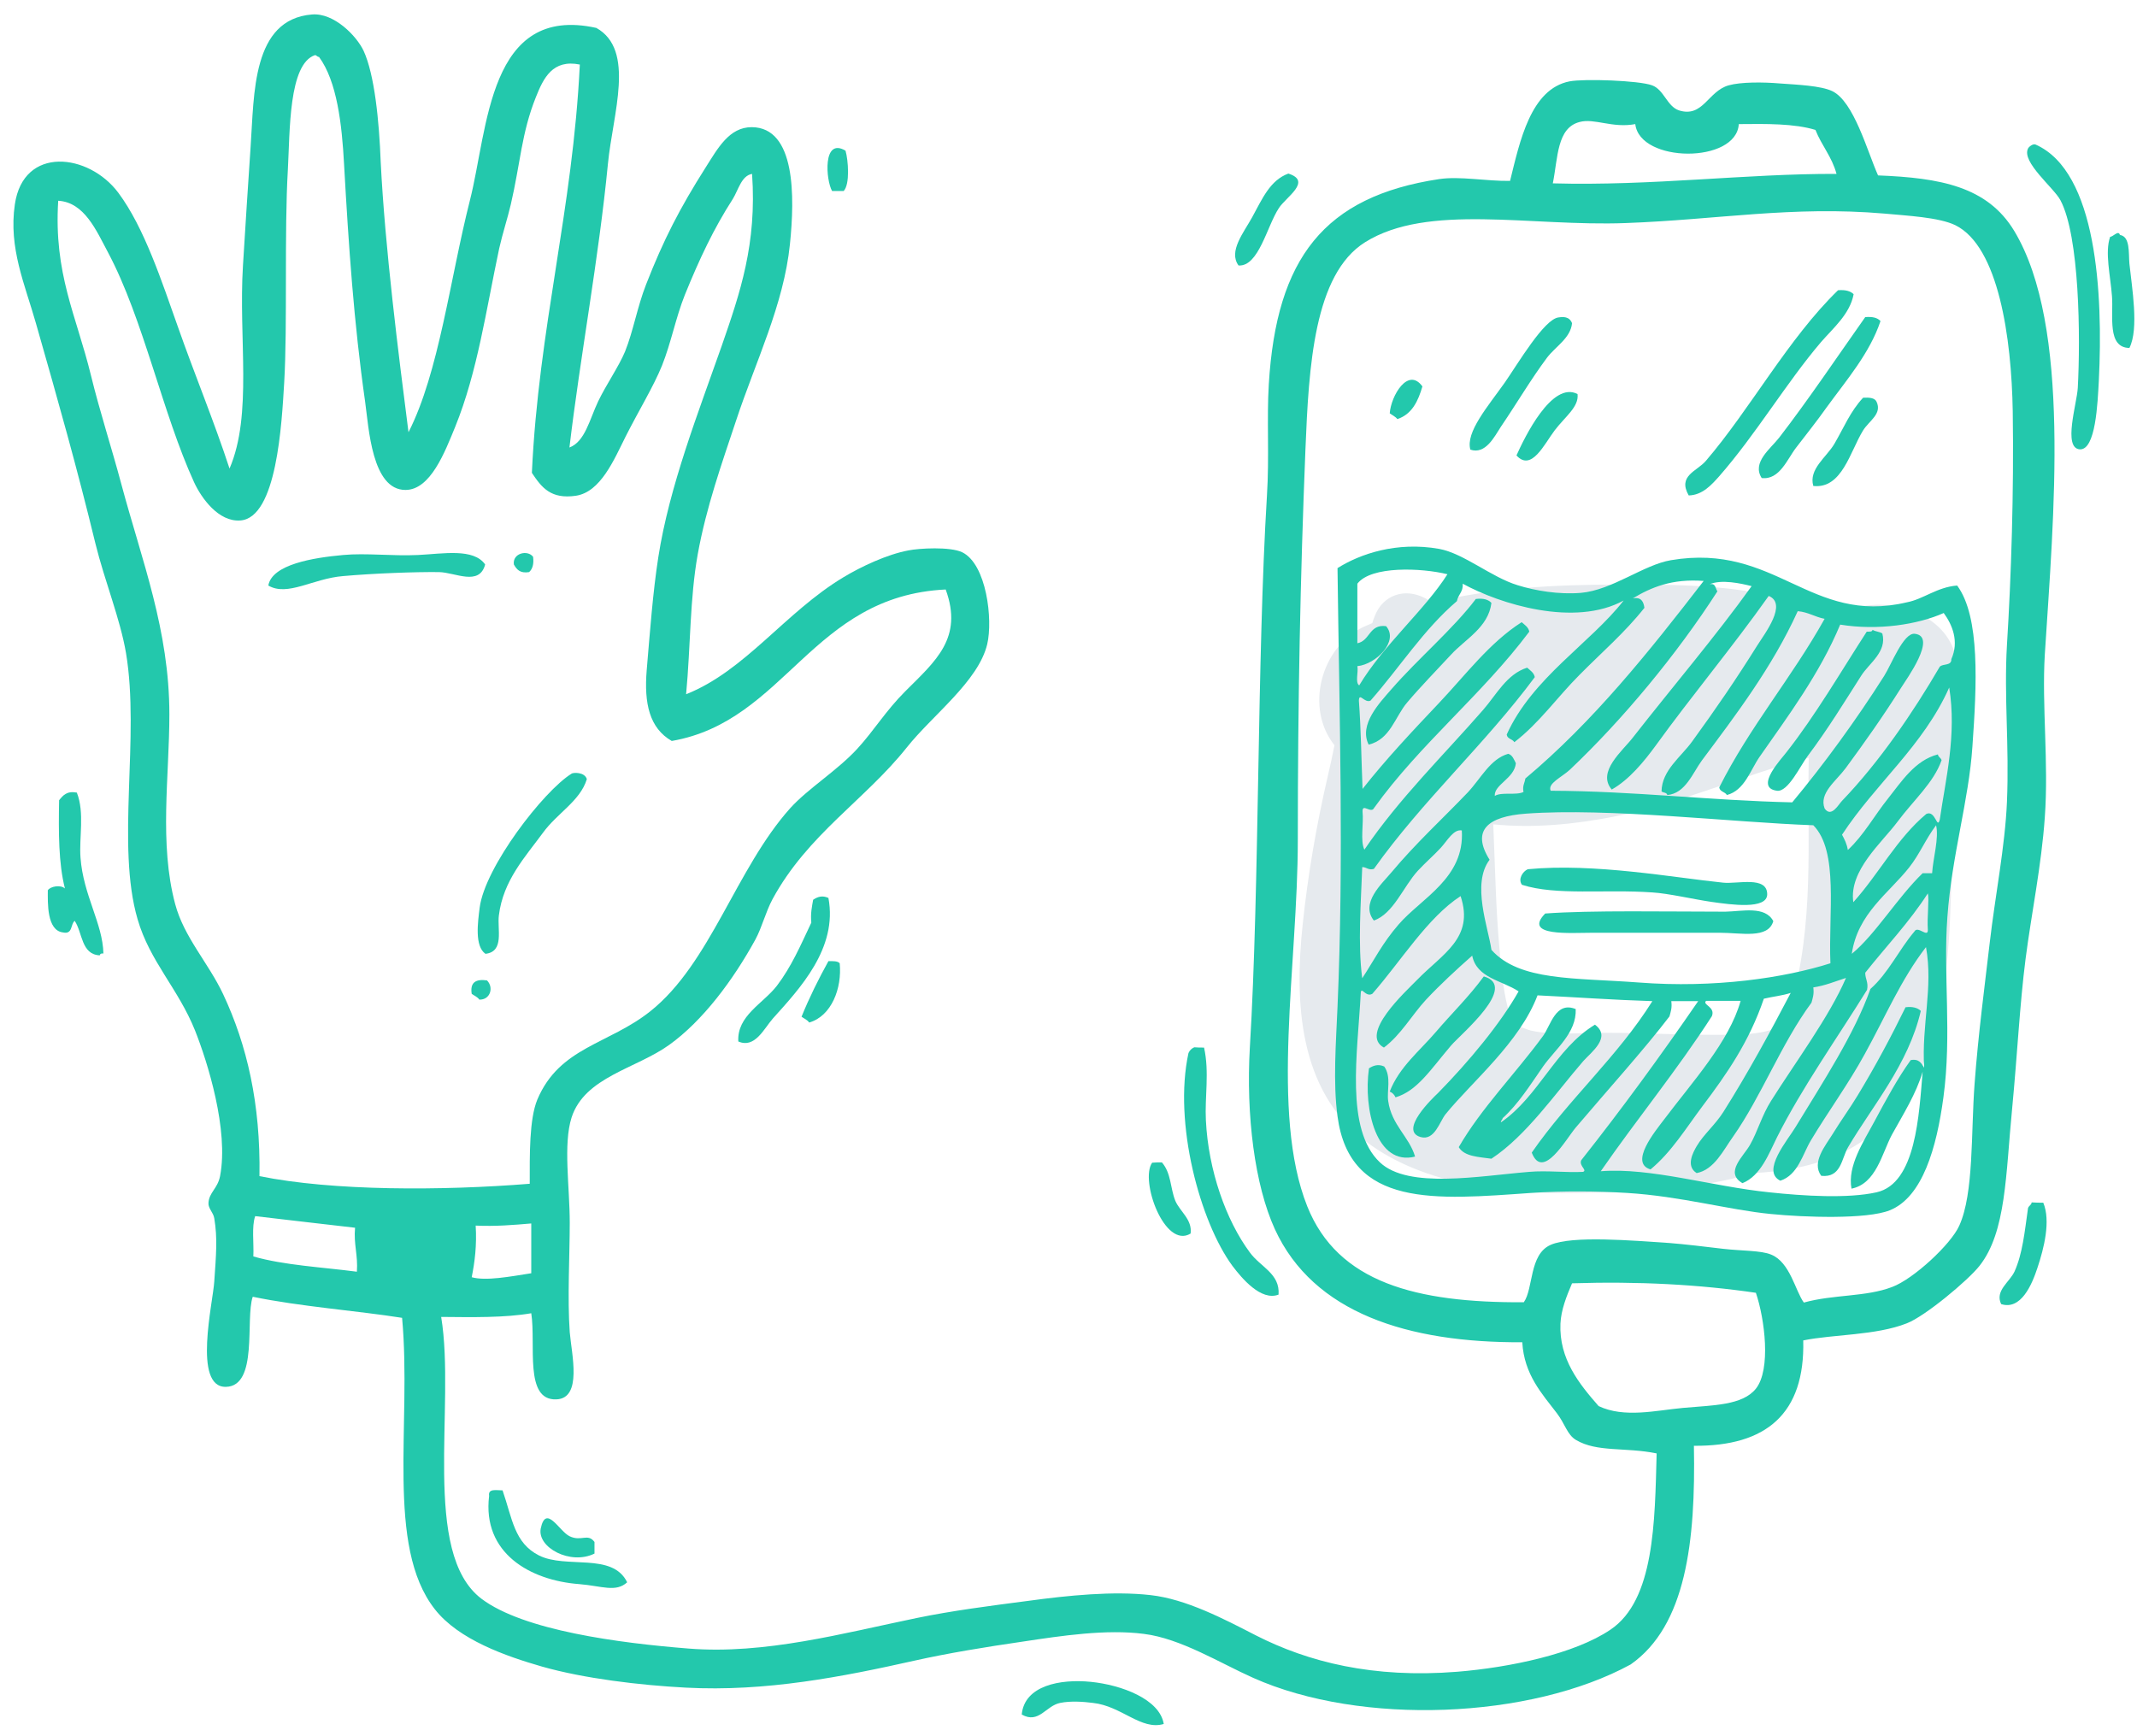 <svg width="128" height="104" viewBox="0 0 128 104" fill="none" xmlns="http://www.w3.org/2000/svg">
<path fill-rule="evenodd" clip-rule="evenodd" d="M112.106 36.244C111.063 36.336 110.021 36.5 108.996 36.702C105.429 34.927 100.399 35.019 96.795 35.019C93.246 35.019 89.387 35.202 85.802 36.098C85.655 36.007 85.509 35.897 85.344 35.824C84.155 35.202 82.838 35.622 82.344 36.903C82.289 37.049 82.234 37.177 82.198 37.324C82.015 37.397 81.832 37.488 81.649 37.561C79.107 38.787 78.155 42.409 79.93 44.64C79.802 45.281 79.674 45.903 79.527 46.506C78.85 49.433 78.338 52.396 78.027 55.378C77.533 60.006 77.771 65.292 81.777 68.347C85.308 71.055 90.43 71.548 94.728 71.457C98.094 71.384 101.752 71.256 105.027 70.268C108.703 70.085 112.088 68.969 114.283 65.494C116.459 62.036 116.752 57.372 116.862 53.402C116.972 49.14 116.679 44.86 117.191 40.598C117.557 37.653 114.63 36.025 112.106 36.244ZM96.832 48.884C100.691 48.116 104.496 46.397 108.338 45.39C108.246 50.403 108.685 55.433 107.24 60.28C107.057 60.866 107.057 60.792 106.764 61.231C106.71 61.286 106.636 61.359 106.545 61.451C106.911 61.268 106.856 61.305 106.38 61.561C105.96 61.799 105.045 61.945 104.167 61.963C101.002 62.073 97.838 61.78 94.673 61.89C93.667 61.927 92.496 61.927 91.673 61.725C91.637 61.725 91.07 61.506 90.978 61.488C90.887 61.433 90.814 61.396 90.74 61.341L90.704 61.305C90.686 61.286 90.667 61.268 90.649 61.25C90.631 61.213 90.594 61.158 90.558 61.085C90.466 60.884 90.43 60.792 90.43 60.792C90.375 60.628 90.338 60.481 90.301 60.317C90.009 59.164 89.917 57.939 89.808 56.768C89.588 54.317 89.551 51.848 89.442 49.378C91.783 49.616 94.271 49.396 96.832 48.884Z" fill="#E6EAEE"/>
<path fill-rule="evenodd" clip-rule="evenodd" d="M24.468 25.891C26.297 22.306 26.956 16.69 28.145 12.007C29.242 7.708 29.242 0.245 35.718 1.672C38.077 2.989 36.705 6.812 36.413 9.812C35.864 15.483 34.748 21.391 34.108 26.805C35.041 26.458 35.315 25.123 35.827 24.043C36.321 23.019 37.053 21.976 37.437 21.062C37.931 19.836 38.169 18.391 38.699 17.038C39.742 14.367 40.711 12.483 42.266 10.031C42.998 8.879 43.675 7.617 45.028 7.617C47.662 7.635 47.608 11.788 47.315 14.623C46.949 18.245 45.248 21.684 44.095 25.177C43.236 27.757 42.303 30.372 41.791 33.208C41.315 35.879 41.37 38.659 41.096 41.586C44.644 40.177 47.022 36.683 50.516 34.58C51.577 33.94 53.132 33.208 54.412 32.97C55.034 32.842 56.9 32.732 57.632 33.08C59.095 33.793 59.479 37.122 59.132 38.586C58.601 40.817 55.839 42.848 54.303 44.787C51.797 47.933 48.376 49.982 46.272 53.86C45.852 54.646 45.65 55.524 45.248 56.274C43.913 58.707 42.102 61.14 40.089 62.585C38.114 64.012 35.022 64.506 34.236 66.939C33.724 68.549 34.126 71.073 34.126 73.25C34.126 75.189 33.98 77.768 34.126 79.798C34.236 81.115 34.894 83.768 33.321 83.823C31.382 83.896 32.114 80.548 31.821 78.664C30.23 78.939 28.309 78.902 26.425 78.884C27.303 84.207 25.218 93.024 28.84 95.767C31.364 97.67 37.09 98.42 41.242 98.749C45.815 99.115 50.479 97.834 54.906 96.92C57.028 96.481 59.315 96.188 61.565 95.895C63.979 95.566 66.686 95.292 68.918 95.548C71.04 95.786 73.272 96.956 75.229 97.963C78.357 99.554 82.235 100.542 87.284 100.139C90.412 99.883 94.308 99.078 96.466 97.615C99.1 95.841 99.119 91.158 99.228 87.06C97.344 86.676 95.661 87.005 94.399 86.255C93.869 85.945 93.741 85.286 93.247 84.646C92.369 83.493 91.29 82.341 91.18 80.402C84.32 80.439 78.668 78.646 76.363 73.634C75.156 71 74.625 66.811 74.863 62.732C75.448 53.018 75.284 39.537 75.887 29.677C76.034 27.354 75.869 25.104 75.997 23.019C76.454 15.464 79.308 11.769 86.204 10.727C87.466 10.544 88.985 10.855 90.448 10.836C91.033 8.477 91.674 5.33 94.015 4.873C94.875 4.708 98.167 4.818 98.954 5.111C99.667 5.367 99.85 6.373 100.564 6.611C102.009 7.068 102.301 5.458 103.545 5.111C104.259 4.91 105.576 4.91 106.637 5.001C107.643 5.074 109.051 5.129 109.746 5.458C111.045 6.08 111.85 9.08 112.49 10.507C116.204 10.653 119.039 11.166 120.649 13.836C124.069 19.525 123.008 30.885 122.478 39.208C122.295 42.281 122.716 45.683 122.478 48.958C122.277 51.848 121.673 54.738 121.325 57.445C120.978 60.152 120.832 63.152 120.521 66.408C120.136 70.323 120.173 73.798 118.563 75.829C117.886 76.689 115.307 78.847 114.21 79.268C112.362 79.999 109.783 79.926 108.009 80.292C108.118 84.682 105.795 86.64 101.46 86.603C101.57 92.347 100.984 97.377 97.674 99.7C91.674 102.975 81.54 103.395 75.064 100.505C73.089 99.627 70.729 98.145 68.516 97.871C66.266 97.578 63.595 97.981 61.29 98.328C59.022 98.658 56.79 99.023 54.742 99.481C50.498 100.432 45.87 101.347 41.077 101.09C38.297 100.944 34.968 100.542 32.462 99.828C30.303 99.206 27.468 98.219 26.041 96.389C23.078 92.603 24.669 85.286 24.084 78.939C21.431 78.518 17.956 78.262 15.139 77.676C14.681 78.993 15.486 83.036 13.529 83.073C11.535 83.109 12.761 78.006 12.834 76.762C12.944 75.17 13.035 74.164 12.834 72.975C12.779 72.628 12.468 72.39 12.486 72.061C12.523 71.42 13.035 71.201 13.181 70.451C13.712 67.689 12.431 63.61 11.681 61.725C10.675 59.219 8.974 57.591 8.243 55.067C6.944 50.64 8.389 44.128 7.547 39.116C7.2 37.068 6.267 34.799 5.718 32.568C4.602 27.976 3.505 24.098 2.151 19.361C1.493 17.038 0.505 14.861 0.889 12.245C1.401 8.714 5.316 9.172 7.09 11.55C8.645 13.635 9.688 16.855 10.657 19.58C11.645 22.397 12.834 25.269 13.748 28.068C15.139 24.83 14.279 20.294 14.553 15.903C14.7 13.47 14.864 11.001 15.011 8.788C15.23 5.641 15.084 1.16 18.687 0.867C20.005 0.757 21.358 2.148 21.779 3.044C22.437 4.471 22.712 7.269 22.803 9.702C23.059 14.824 23.864 21.172 24.468 25.891ZM17.242 10.16C17.023 13.909 17.224 19.47 17.023 22.909C16.877 25.36 16.584 31.031 14.389 31.177C13.09 31.269 12.066 29.842 11.627 28.891C9.724 24.738 8.59 19.105 6.468 15.117C5.773 13.818 5.06 12.117 3.487 12.025C3.212 16.397 4.566 18.885 5.444 22.47C5.974 24.647 6.688 26.824 7.273 29.019C8.499 33.592 10.145 37.744 10.145 42.793C10.145 46.488 9.523 50.531 10.492 54.153C11.023 56.146 12.486 57.683 13.364 59.549C14.791 62.585 15.614 66.116 15.541 70.451C19.95 71.347 26.48 71.329 31.73 70.908C31.73 69.225 31.693 67.049 32.187 65.859C33.523 62.713 36.449 62.567 38.955 60.573C42.559 57.701 44.077 52.049 47.333 48.409C48.412 47.22 50.15 46.159 51.358 44.842C52.364 43.744 53.04 42.592 54.229 41.403C56.04 39.592 57.705 38.22 56.644 35.311C48.614 35.696 47.077 43.195 40.236 44.384C38.9 43.616 38.571 42.135 38.736 40.141C38.937 37.781 39.102 35.494 39.431 33.373C40.089 29.129 41.864 24.61 43.217 20.751C44.333 17.531 45.339 14.623 45.047 10.416C44.406 10.525 44.224 11.385 43.894 11.916C42.742 13.708 41.9 15.501 41.022 17.659C40.474 19.031 40.199 20.531 39.65 21.903C39.138 23.165 38.26 24.592 37.474 26.147C36.779 27.537 35.974 29.476 34.492 29.696C32.992 29.915 32.443 29.202 31.858 28.324C32.26 19.617 34.309 12.556 34.73 3.867C33.102 3.538 32.553 4.672 32.096 5.824C31.236 7.964 31.163 9.812 30.596 12.245C30.395 13.105 30.102 13.983 29.901 14.879C29.114 18.574 28.602 22.269 27.267 25.562C26.645 27.08 25.785 29.348 24.285 29.348C22.273 29.348 22.09 25.635 21.87 24.062C21.194 19.324 20.883 14.733 20.608 9.83C20.48 7.452 20.187 4.873 19.108 3.41C18.998 3.41 18.98 3.318 18.87 3.3C17.279 3.83 17.37 7.873 17.242 10.16ZM94.619 7.306C93.247 7.654 93.32 9.446 93.009 10.983C98.954 11.147 104.57 10.397 110.002 10.416C109.728 9.391 109.106 8.714 108.74 7.782C107.478 7.397 105.814 7.416 104.149 7.434C104.003 9.812 98.222 9.775 97.948 7.434C96.576 7.69 95.497 7.068 94.619 7.306ZM113.332 77.091C114.612 76.615 116.862 74.53 117.356 73.414C118.234 71.475 118.051 67.853 118.271 64.927C118.49 61.963 118.893 58.927 119.185 56.421C119.496 53.732 120.1 50.659 120.21 48.043C120.356 44.622 120.027 41.769 120.21 38.641C120.466 34.525 120.63 29.494 120.557 24.629C120.484 20.257 119.716 14.769 117.118 13.489C116.13 13.013 114.228 12.922 112.874 12.794C107.332 12.318 102.887 13.159 97.381 13.361C91.655 13.58 85.527 12.153 81.759 14.513C78.704 16.434 78.393 21.94 78.192 26.915C77.881 34.635 77.735 42.061 77.735 50.329C77.735 57.774 76.07 66.664 78.302 72.262C80.131 76.835 84.832 78.042 91.271 78.006C91.856 77.183 91.582 75.134 92.881 74.567C94.161 74 97.802 74.311 99.997 74.457C100.93 74.53 102.118 74.676 103.216 74.805C104.314 74.933 105.484 74.896 106.088 75.152C107.222 75.609 107.533 77.329 108.045 78.024C109.82 77.53 111.759 77.695 113.332 77.091ZM15.285 72.847C15.066 73.469 15.212 74.457 15.175 75.262C17.023 75.792 19.291 75.902 21.376 76.176C21.45 75.189 21.175 74.53 21.267 73.542C19.255 73.305 17.261 73.085 15.285 72.847ZM28.492 73.414C28.565 74.603 28.437 75.591 28.254 76.506C29.096 76.743 30.541 76.469 31.821 76.268C31.821 75.28 31.821 74.274 31.821 73.286C30.742 73.378 29.681 73.469 28.492 73.414ZM94.161 76.871C93.832 77.64 93.503 78.463 93.466 79.286C93.375 81.408 94.6 82.908 95.753 84.225C97.289 84.957 99.21 84.481 100.801 84.335C102.612 84.17 104.368 84.188 105.173 83.182C106.088 82.03 105.704 79.012 105.173 77.439C101.808 76.945 98.131 76.743 94.161 76.871Z" fill="#23C8AC"/>
<path fill-rule="evenodd" clip-rule="evenodd" d="M121.472 8.898C121.508 8.806 121.764 8.587 121.929 8.66C125.606 10.288 125.971 17.605 125.715 22.781C125.642 24.135 125.532 26.989 124.563 26.915C123.557 26.824 124.398 24.19 124.453 23.239C124.618 20.202 124.563 14.147 123.411 11.989C123.026 11.257 121.069 9.702 121.472 8.898Z" fill="#23C8AC"/>
<path fill-rule="evenodd" clip-rule="evenodd" d="M50.644 9.025C50.809 9.593 50.918 11.038 50.534 11.44C50.296 11.44 50.077 11.44 49.839 11.44C49.473 10.818 49.254 8.202 50.644 9.025Z" fill="#23C8AC"/>
<path fill-rule="evenodd" clip-rule="evenodd" d="M74.186 15.903C73.564 15.062 74.497 13.928 74.991 13.031C75.613 11.897 76.07 10.8 77.168 10.397C78.613 10.855 77.021 11.806 76.601 12.464C75.887 13.544 75.393 15.977 74.186 15.903Z" fill="#23C8AC"/>
<path fill-rule="evenodd" clip-rule="evenodd" d="M126.978 14.074C127.6 14.166 127.49 15.153 127.545 15.794C127.691 17.202 128.13 19.69 127.545 20.842C126.191 20.824 126.594 18.903 126.502 17.751C126.411 16.507 126.063 15.117 126.392 14.184C126.575 14.184 126.886 13.763 126.978 14.074Z" fill="#23C8AC"/>
<path fill-rule="evenodd" clip-rule="evenodd" d="M111.027 17.623C110.807 18.812 109.801 19.653 109.07 20.495C106.984 22.946 105.173 26.019 102.978 28.525C102.521 29.037 101.972 29.659 101.149 29.677C100.472 28.488 101.643 28.232 102.173 27.61C104.826 24.519 107.112 20.275 110.094 17.385C110.551 17.349 110.844 17.44 111.027 17.623Z" fill="#23C8AC"/>
<path fill-rule="evenodd" clip-rule="evenodd" d="M94.161 19.36C94.07 20.257 93.174 20.751 92.661 21.427C91.692 22.726 90.869 24.135 89.899 25.562C89.515 26.147 88.985 27.244 88.07 26.933C87.777 25.891 89.113 24.354 90.137 22.909C90.924 21.775 92.497 19.104 93.356 19.013C93.613 18.976 93.997 18.94 94.161 19.36Z" fill="#23C8AC"/>
<path fill-rule="evenodd" clip-rule="evenodd" d="M112.636 19.233C111.996 21.153 110.588 22.781 109.417 24.391C108.85 25.196 108.191 26.019 107.588 26.806C107.057 27.483 106.6 28.763 105.521 28.635C104.917 27.702 106.051 26.879 106.563 26.22C108.301 23.97 110.094 21.3 111.722 18.995C112.161 18.958 112.453 19.031 112.636 19.233Z" fill="#23C8AC"/>
<path fill-rule="evenodd" clip-rule="evenodd" d="M85.198 23.147C84.942 24.025 84.576 24.812 83.698 25.104C83.588 24.958 83.387 24.866 83.241 24.757C83.314 23.714 84.338 21.958 85.198 23.147Z" fill="#23C8AC"/>
<path fill-rule="evenodd" clip-rule="evenodd" d="M94.49 23.604C94.582 24.373 93.759 24.94 93.119 25.781C92.497 26.604 91.728 28.269 90.832 27.281C91.308 26.22 92.954 22.799 94.49 23.604Z" fill="#23C8AC"/>
<path fill-rule="evenodd" clip-rule="evenodd" d="M112.399 24.062C112.746 24.793 111.96 25.196 111.594 25.781C110.807 27.061 110.332 29.293 108.612 29.11C108.319 28.104 109.399 27.391 109.874 26.586C110.441 25.616 110.825 24.647 111.594 23.824C111.96 23.805 112.289 23.824 112.399 24.062Z" fill="#23C8AC"/>
<path fill-rule="evenodd" clip-rule="evenodd" d="M117.228 35.074C118.618 36.958 118.399 41.055 118.142 44.714C117.923 47.988 116.917 51.153 116.642 54.939C116.386 58.36 116.917 61.963 116.405 65.731C116.002 68.731 115.161 71.713 113.185 72.5C111.813 73.048 108.063 72.92 106.07 72.719C103.582 72.481 100.692 71.658 97.454 71.457C95.643 71.347 93.631 71.329 91.71 71.457C86.003 71.859 80.844 72.371 80.113 66.865C79.838 64.835 80.021 62.475 80.113 60.317C80.497 51.409 80.223 42.994 80.113 34.031C81.448 33.19 83.643 32.421 86.204 32.879C87.686 33.153 89.332 34.58 90.905 35.055C91.948 35.385 93.375 35.622 94.692 35.513C96.576 35.348 98.442 33.83 100.088 33.555C106.381 32.494 108.411 37.452 114.21 36.08C115.197 35.897 116.021 35.165 117.228 35.074ZM81.302 39.903C81.375 40.25 81.156 40.891 81.412 41.055C82.875 38.622 85.326 36.555 86.698 34.397C85.143 34.013 82.125 33.885 81.302 34.964C81.302 36.153 81.302 37.342 81.302 38.531C82.07 38.385 81.997 37.378 83.021 37.506C83.808 38.403 82.418 39.793 81.302 39.903ZM87.613 34.964C87.649 35.458 87.338 35.604 87.265 36.007C85.271 37.708 83.826 39.994 82.088 41.97C81.722 42.134 81.412 41.439 81.393 41.97C81.521 43.671 81.54 45.5 81.613 47.256C83.04 45.445 84.631 43.762 86.204 42.098C87.796 40.415 89.222 38.494 91.143 37.269C91.326 37.433 91.546 37.561 91.6 37.836C88.765 41.622 85.07 44.549 82.308 48.39C82.125 48.775 81.594 48.079 81.613 48.61C81.686 49.342 81.466 50.366 81.722 50.896C83.808 47.823 86.497 45.208 88.838 42.519C89.625 41.622 90.247 40.378 91.472 39.994C91.655 40.159 91.875 40.287 91.93 40.561C88.93 44.604 85.216 47.933 82.29 52.049C81.942 52.14 81.869 51.939 81.594 51.939C81.521 54.006 81.32 56.567 81.594 58.597C82.326 57.482 82.802 56.494 83.771 55.378C85.125 53.805 87.741 52.598 87.558 49.744C87.064 49.653 86.698 50.348 86.296 50.787C85.893 51.226 85.344 51.701 84.924 52.159C84.064 53.092 83.46 54.738 82.29 55.14C81.466 54.097 82.765 52.945 83.332 52.268C84.85 50.457 86.387 49.067 87.924 47.457C88.71 46.616 89.259 45.464 90.338 45.153C90.594 45.226 90.686 45.5 90.796 45.72C90.704 46.634 89.478 47 89.533 47.677C89.936 47.421 90.814 47.659 91.253 47.439C91.18 47.055 91.326 46.909 91.363 46.634C95.442 43.214 98.771 39.043 102.045 34.799C100.143 34.653 98.899 35.183 97.801 35.842C98.314 35.75 98.442 36.043 98.496 36.409C97.326 37.891 95.917 39.098 94.6 40.433C93.283 41.75 92.204 43.305 90.704 44.458C90.594 44.256 90.283 44.275 90.247 44C91.783 40.598 95.259 38.531 97.253 35.97C94.326 37.58 89.844 36.189 87.613 34.964ZM102.868 35.421C100.417 39.226 97.198 43.104 94.033 46.104C93.539 46.561 92.68 46.927 92.881 47.366C97.893 47.384 102.393 47.951 107.35 48.061C109.252 45.775 111.173 43.141 112.856 40.488C113.277 39.83 114.008 37.891 114.685 37.964C116.075 38.11 114.173 40.708 113.88 41.183C112.746 42.976 111.667 44.494 110.551 46.012C109.966 46.799 108.941 47.512 109.289 48.427C109.691 49.012 110.13 48.171 110.332 47.97C112.582 45.628 114.594 42.665 116.185 39.939C116.368 39.738 116.899 39.903 116.88 39.482C117.356 38.421 116.935 37.415 116.423 36.72C114.868 37.415 112.472 37.781 110.222 37.415C108.996 40.36 107.076 42.921 105.393 45.336C104.844 46.122 104.496 47.348 103.435 47.622C103.326 47.421 103.015 47.439 102.978 47.165C104.807 43.525 107.332 40.58 109.289 37.067C108.704 36.958 108.319 36.665 107.679 36.61C106.161 39.958 103.929 42.884 101.935 45.555C101.387 46.305 100.948 47.531 99.868 47.622C99.832 47.457 99.612 47.494 99.521 47.403C99.539 46.14 100.692 45.336 101.35 44.421C102.759 42.482 103.966 40.726 105.246 38.677C105.722 37.927 107.076 36.171 105.941 35.696C103.765 38.769 101.314 41.695 99.173 44.659C98.478 45.61 97.582 46.708 96.539 47.293C95.625 46.232 97.198 44.97 97.801 44.183C100.161 41.165 102.795 38.074 104.917 35.11C104.277 34.946 103.106 34.689 102.393 35C102.777 34.909 102.74 35.257 102.868 35.421ZM110.332 50C110.478 50.275 110.624 50.549 110.679 50.915C111.63 50.037 112.271 48.848 113.094 47.823C113.88 46.836 114.703 45.537 116.075 45.189C116.094 45.354 116.258 45.39 116.295 45.537C115.819 46.89 114.63 47.915 113.661 49.214C112.71 50.494 110.734 52.14 111.008 54.043C112.527 52.36 113.624 50.22 115.38 48.756C115.929 48.5 116.021 49.707 116.185 49.104C116.533 46.689 117.21 44.019 116.752 41.183C115.197 44.677 112.344 46.927 110.332 50ZM91.399 48.738C89.131 48.903 88.106 49.726 89.222 51.5C88.125 52.945 89.149 55.579 89.332 56.896C91.015 58.78 94.308 58.561 98.167 58.853C102.685 59.201 106.874 58.579 109.637 57.701C109.508 54.719 110.149 50.988 108.612 49.433C103.838 49.268 96.338 48.372 91.399 48.738ZM114.356 51.957C113.13 53.512 111.265 54.719 110.917 57.134C112.326 55.982 113.661 53.75 115.161 52.305C115.344 52.305 115.545 52.305 115.728 52.305C115.783 51.409 116.149 50.201 115.966 49.433C115.344 50.256 114.978 51.171 114.356 51.957ZM88.18 57.244C87.228 58.085 86.277 58.963 85.418 59.878C84.558 60.811 83.918 61.981 82.893 62.75C81.393 61.945 84.21 59.384 84.85 58.725C86.387 57.134 88.326 56.201 87.485 53.677C85.509 54.957 83.899 57.591 82.198 59.53C81.777 59.768 81.521 59 81.503 59.53C81.32 63.061 80.552 67.652 82.655 69.628C84.357 71.237 88.637 70.433 91.6 70.195C92.643 70.103 93.832 70.25 94.82 70.195C95.094 70.085 94.564 69.847 94.71 69.5C97.143 66.427 99.466 63.244 101.716 59.969C101.186 59.969 100.655 59.969 100.106 59.969C100.161 60.372 100.07 60.61 99.996 60.884C98.551 62.786 96.21 65.384 94.381 67.542C93.795 68.237 92.405 70.743 91.747 69.042C93.978 65.823 96.887 63.299 98.972 59.969C96.631 59.896 94.381 59.732 92.094 59.622C91.015 62.457 88.18 64.78 86.588 66.737C86.222 67.195 85.93 68.347 85.088 68.109C83.771 67.725 85.82 65.768 86.131 65.475C87.997 63.573 89.863 61.323 90.96 59.384C89.972 58.725 88.454 58.597 88.18 57.244ZM111.722 58.268C111.722 58.652 111.923 58.835 111.832 59.292C110.057 62.164 107.954 65.109 106.435 68.128C105.96 69.079 105.466 70.433 104.368 70.872C103.271 70.231 104.442 69.262 104.826 68.567C105.265 67.799 105.539 66.792 106.088 65.933C107.515 63.664 109.582 60.884 110.569 58.579C109.929 58.78 109.344 59.036 108.612 59.146C108.667 59.549 108.576 59.786 108.502 60.061C106.691 62.512 105.502 65.677 103.801 68.091C103.234 68.878 102.685 70.067 101.625 70.268C100.948 69.847 101.423 69.006 101.625 68.658C102.045 67.945 102.74 67.378 103.234 66.591C104.679 64.305 106.033 61.817 107.259 59.475C106.765 59.64 106.179 59.695 105.649 59.823C104.771 62.402 103.435 64.323 101.972 66.262C100.984 67.579 100.106 69.024 98.862 70.048C97.564 69.664 99.155 67.744 99.667 67.067C101.387 64.78 103.564 62.42 104.259 59.951C103.564 59.951 102.887 59.951 102.192 59.951C101.935 60.189 102.759 60.299 102.539 60.866C100.454 64.103 98.058 67.012 95.881 70.158C98.862 69.92 102.557 71.073 105.978 71.42C108.027 71.64 110.679 71.805 112.399 71.42C114.777 70.89 114.941 66.737 115.161 64.195C114.777 65.512 113.99 66.756 113.313 67.981C112.728 69.079 112.38 70.908 110.899 71.201C110.643 69.829 111.63 68.384 112.271 67.177C112.966 65.878 113.679 64.561 114.447 63.5C114.96 63.408 115.088 63.701 115.252 63.957C115.088 61.414 115.801 59.146 115.362 56.732C113.862 58.671 112.911 60.939 111.685 63.152C110.716 64.927 109.508 66.573 108.466 68.311C107.972 69.134 107.698 70.378 106.637 70.725C105.466 70.158 107.094 68.274 107.551 67.506C109.198 64.799 111.082 61.927 112.033 59.238C113.112 58.286 113.734 56.896 114.667 55.799C114.868 55.415 115.49 56.219 115.472 55.689C115.417 54.976 115.563 53.86 115.472 53.512C114.356 55.25 112.966 56.695 111.722 58.268Z" fill="#23C8AC"/>
<path fill-rule="evenodd" clip-rule="evenodd" d="M29.059 33.812C28.712 35.129 27.266 34.287 26.297 34.269C24.925 34.251 22.419 34.342 20.553 34.507C18.742 34.653 17.224 35.751 16.072 35.074C16.291 33.812 18.742 33.409 20.553 33.245C21.907 33.117 23.517 33.318 25.035 33.245C26.553 33.171 28.364 32.824 29.059 33.812Z" fill="#23C8AC"/>
<path fill-rule="evenodd" clip-rule="evenodd" d="M31.931 33.354C31.986 33.793 31.894 34.086 31.693 34.269C31.144 34.36 30.943 34.104 30.779 33.812C30.687 33.135 31.602 32.915 31.931 33.354Z" fill="#23C8AC"/>
<path fill-rule="evenodd" clip-rule="evenodd" d="M89.332 36.116C89.149 37.58 87.777 38.275 86.918 39.208C86.04 40.159 85.088 41.128 84.284 42.08C83.552 42.939 83.277 44.293 81.979 44.604C81.375 43.397 82.637 42.098 83.351 41.275C84.924 39.464 87.009 37.708 88.399 35.879C88.856 35.824 89.149 35.915 89.332 36.116Z" fill="#23C8AC"/>
<path fill-rule="evenodd" clip-rule="evenodd" d="M112.746 37.946C113.039 39.043 111.96 39.72 111.484 40.47C110.478 42.043 109.49 43.671 108.265 45.299C107.826 45.884 107.094 47.458 106.435 47.366C105.027 47.183 106.783 45.372 107.002 45.061C108.758 42.83 110.295 40.177 111.813 37.836C111.978 37.836 112.142 37.854 112.161 37.726C112.325 37.836 112.6 37.836 112.746 37.946Z" fill="#23C8AC"/>
<path fill-rule="evenodd" clip-rule="evenodd" d="M35.15 46.671C34.748 47.988 33.376 48.701 32.516 49.89C31.455 51.335 30.138 52.744 29.882 54.829C29.772 55.652 30.23 57.006 29.077 57.134C28.419 56.677 28.62 55.25 28.73 54.372C29.041 51.939 32.553 47.384 34.236 46.342C34.327 46.269 35.022 46.232 35.15 46.671Z" fill="#23C8AC"/>
<path fill-rule="evenodd" clip-rule="evenodd" d="M4.602 47.476C5.078 48.683 4.73 50.165 4.822 51.372C4.986 53.622 6.157 55.323 6.194 57.116C6.066 57.098 5.992 57.134 5.974 57.226C4.858 57.171 4.95 55.872 4.474 55.159C4.218 55.36 4.364 55.982 3.779 55.854C2.791 55.744 2.864 54.061 2.864 53.329C3.011 53.092 3.633 52.982 3.889 53.22C3.505 51.72 3.505 49.854 3.541 47.933C3.779 47.641 3.999 47.366 4.602 47.476Z" fill="#23C8AC"/>
<path fill-rule="evenodd" clip-rule="evenodd" d="M91.509 52.067C95.497 51.683 100.307 52.579 103.216 52.872C104.057 52.964 105.85 52.451 105.85 53.567C105.85 54.5 103.673 54.189 102.521 54.025C101.496 53.878 99.923 53.512 98.972 53.457C96.137 53.256 93.21 53.659 91.161 53C90.905 52.653 91.216 52.195 91.509 52.067Z" fill="#23C8AC"/>
<path fill-rule="evenodd" clip-rule="evenodd" d="M49.62 53.787C50.187 56.805 47.9 59.219 46.29 61.012C45.76 61.616 45.211 62.823 44.223 62.384C44.132 60.847 45.705 60.116 46.528 59.055C47.406 57.902 47.937 56.658 48.595 55.268C48.54 54.719 48.632 54.317 48.705 53.896C48.979 53.713 49.254 53.622 49.62 53.787Z" fill="#23C8AC"/>
<path fill-rule="evenodd" clip-rule="evenodd" d="M106.216 55.177C105.905 56.256 104.313 55.872 102.996 55.872C100.527 55.872 98.295 55.872 95.423 55.872C94.052 55.872 91.198 56.11 92.552 54.72C95.259 54.518 99.996 54.61 103.344 54.61C104.35 54.592 105.722 54.244 106.216 55.177Z" fill="#23C8AC"/>
<path fill-rule="evenodd" clip-rule="evenodd" d="M50.296 57.701C50.443 59.201 49.803 60.866 48.467 61.25C48.357 61.085 48.156 61.012 48.01 60.902C48.485 59.732 49.034 58.634 49.62 57.573C49.894 57.573 50.168 57.555 50.296 57.701Z" fill="#23C8AC"/>
<path fill-rule="evenodd" clip-rule="evenodd" d="M83.588 65.731C83.515 65.567 83.405 65.457 83.241 65.384C83.808 63.92 85.033 62.951 86.003 61.817C86.954 60.701 87.997 59.695 88.875 58.488C90.96 59.073 87.558 61.89 86.918 62.622C85.674 64.085 84.887 65.347 83.588 65.731Z" fill="#23C8AC"/>
<path fill-rule="evenodd" clip-rule="evenodd" d="M29.169 58.726C29.589 59.146 29.37 59.896 28.711 59.878C28.602 59.714 28.4 59.64 28.254 59.531C28.144 58.835 28.51 58.634 29.169 58.726Z" fill="#23C8AC"/>
<path fill-rule="evenodd" clip-rule="evenodd" d="M89.899 67.231C92.167 65.677 93.155 62.823 95.533 61.378C96.539 62.128 95.314 63.024 94.838 63.555C93.174 65.475 91.436 68.018 89.332 69.408C88.564 69.298 87.704 69.28 87.375 68.713C88.728 66.372 90.777 64.305 92.424 62.055C92.881 61.433 93.174 59.951 94.381 60.445C94.436 61.872 93.174 62.823 92.424 63.884C91.674 64.963 90.942 66.134 90.009 66.975C89.991 67.085 89.899 67.103 89.899 67.231Z" fill="#23C8AC"/>
<path fill-rule="evenodd" clip-rule="evenodd" d="M115.051 60.555C114.301 63.774 112.161 66.225 110.697 68.713C110.295 69.39 110.295 70.561 109.088 70.433C108.484 69.628 109.344 68.622 109.783 67.908C110.24 67.158 110.825 66.353 111.264 65.622C112.344 63.847 113.295 62.055 114.136 60.335C114.557 60.28 114.868 60.372 115.051 60.555Z" fill="#23C8AC"/>
<path fill-rule="evenodd" clip-rule="evenodd" d="M72.119 62.75C72.448 64.213 72.156 65.731 72.229 67.103C72.375 70.103 73.436 73.103 74.863 75.024C75.503 75.902 76.674 76.286 76.582 77.548C75.54 77.951 74.387 76.579 73.82 75.829C71.881 73.195 70.272 67.268 71.186 63.079C71.259 62.914 71.369 62.805 71.534 62.732C71.735 62.75 71.918 62.75 72.119 62.75Z" fill="#23C8AC"/>
<path fill-rule="evenodd" clip-rule="evenodd" d="M82.912 63.884C83.35 64.506 83.058 65.347 83.149 65.951C83.35 67.396 84.412 68.091 84.759 69.28C82.454 69.865 81.649 66.445 81.997 63.994C82.253 63.829 82.546 63.719 82.912 63.884Z" fill="#23C8AC"/>
<path fill-rule="evenodd" clip-rule="evenodd" d="M69.595 69.628C70.162 70.286 70.089 71.164 70.4 71.933C70.674 72.573 71.424 73.049 71.314 73.89C69.759 74.841 68.26 70.707 69.01 69.646C69.211 69.628 69.394 69.628 69.595 69.628Z" fill="#23C8AC"/>
<path fill-rule="evenodd" clip-rule="evenodd" d="M122.386 72.042C122.844 73.14 122.423 74.786 122.039 75.939C121.71 76.945 121.051 78.499 119.862 78.115C119.478 77.311 120.374 76.798 120.667 76.158C121.143 75.097 121.271 73.798 121.472 72.372C121.508 72.225 121.673 72.189 121.691 72.024C121.929 72.042 122.167 72.042 122.386 72.042Z" fill="#23C8AC"/>
<path fill-rule="evenodd" clip-rule="evenodd" d="M30.102 89.274C30.687 90.957 30.797 92.42 32.279 93.17C33.907 93.993 36.687 92.969 37.565 94.78C36.888 95.402 36.047 94.999 34.693 94.889C31.766 94.67 28.876 93.042 29.297 89.603C29.224 89.146 29.736 89.274 30.102 89.274Z" fill="#23C8AC"/>
<path fill-rule="evenodd" clip-rule="evenodd" d="M35.608 92.365C35.608 92.603 35.608 92.822 35.608 93.06C34.163 93.773 32.169 92.694 32.388 91.56C32.699 90.079 33.486 91.707 34.108 92.017C34.821 92.365 35.205 91.816 35.608 92.365Z" fill="#23C8AC"/>
<path fill-rule="evenodd" clip-rule="evenodd" d="M69.705 103.267C68.351 103.67 67.18 102.188 65.461 102.005C64.894 101.932 64.126 101.877 63.504 102.005C62.644 102.17 62.223 103.286 61.199 102.7C61.363 100.962 63.504 100.56 65.333 100.743C67.18 100.926 69.467 101.786 69.705 103.267Z" fill="#23C8AC"/>
</svg>
